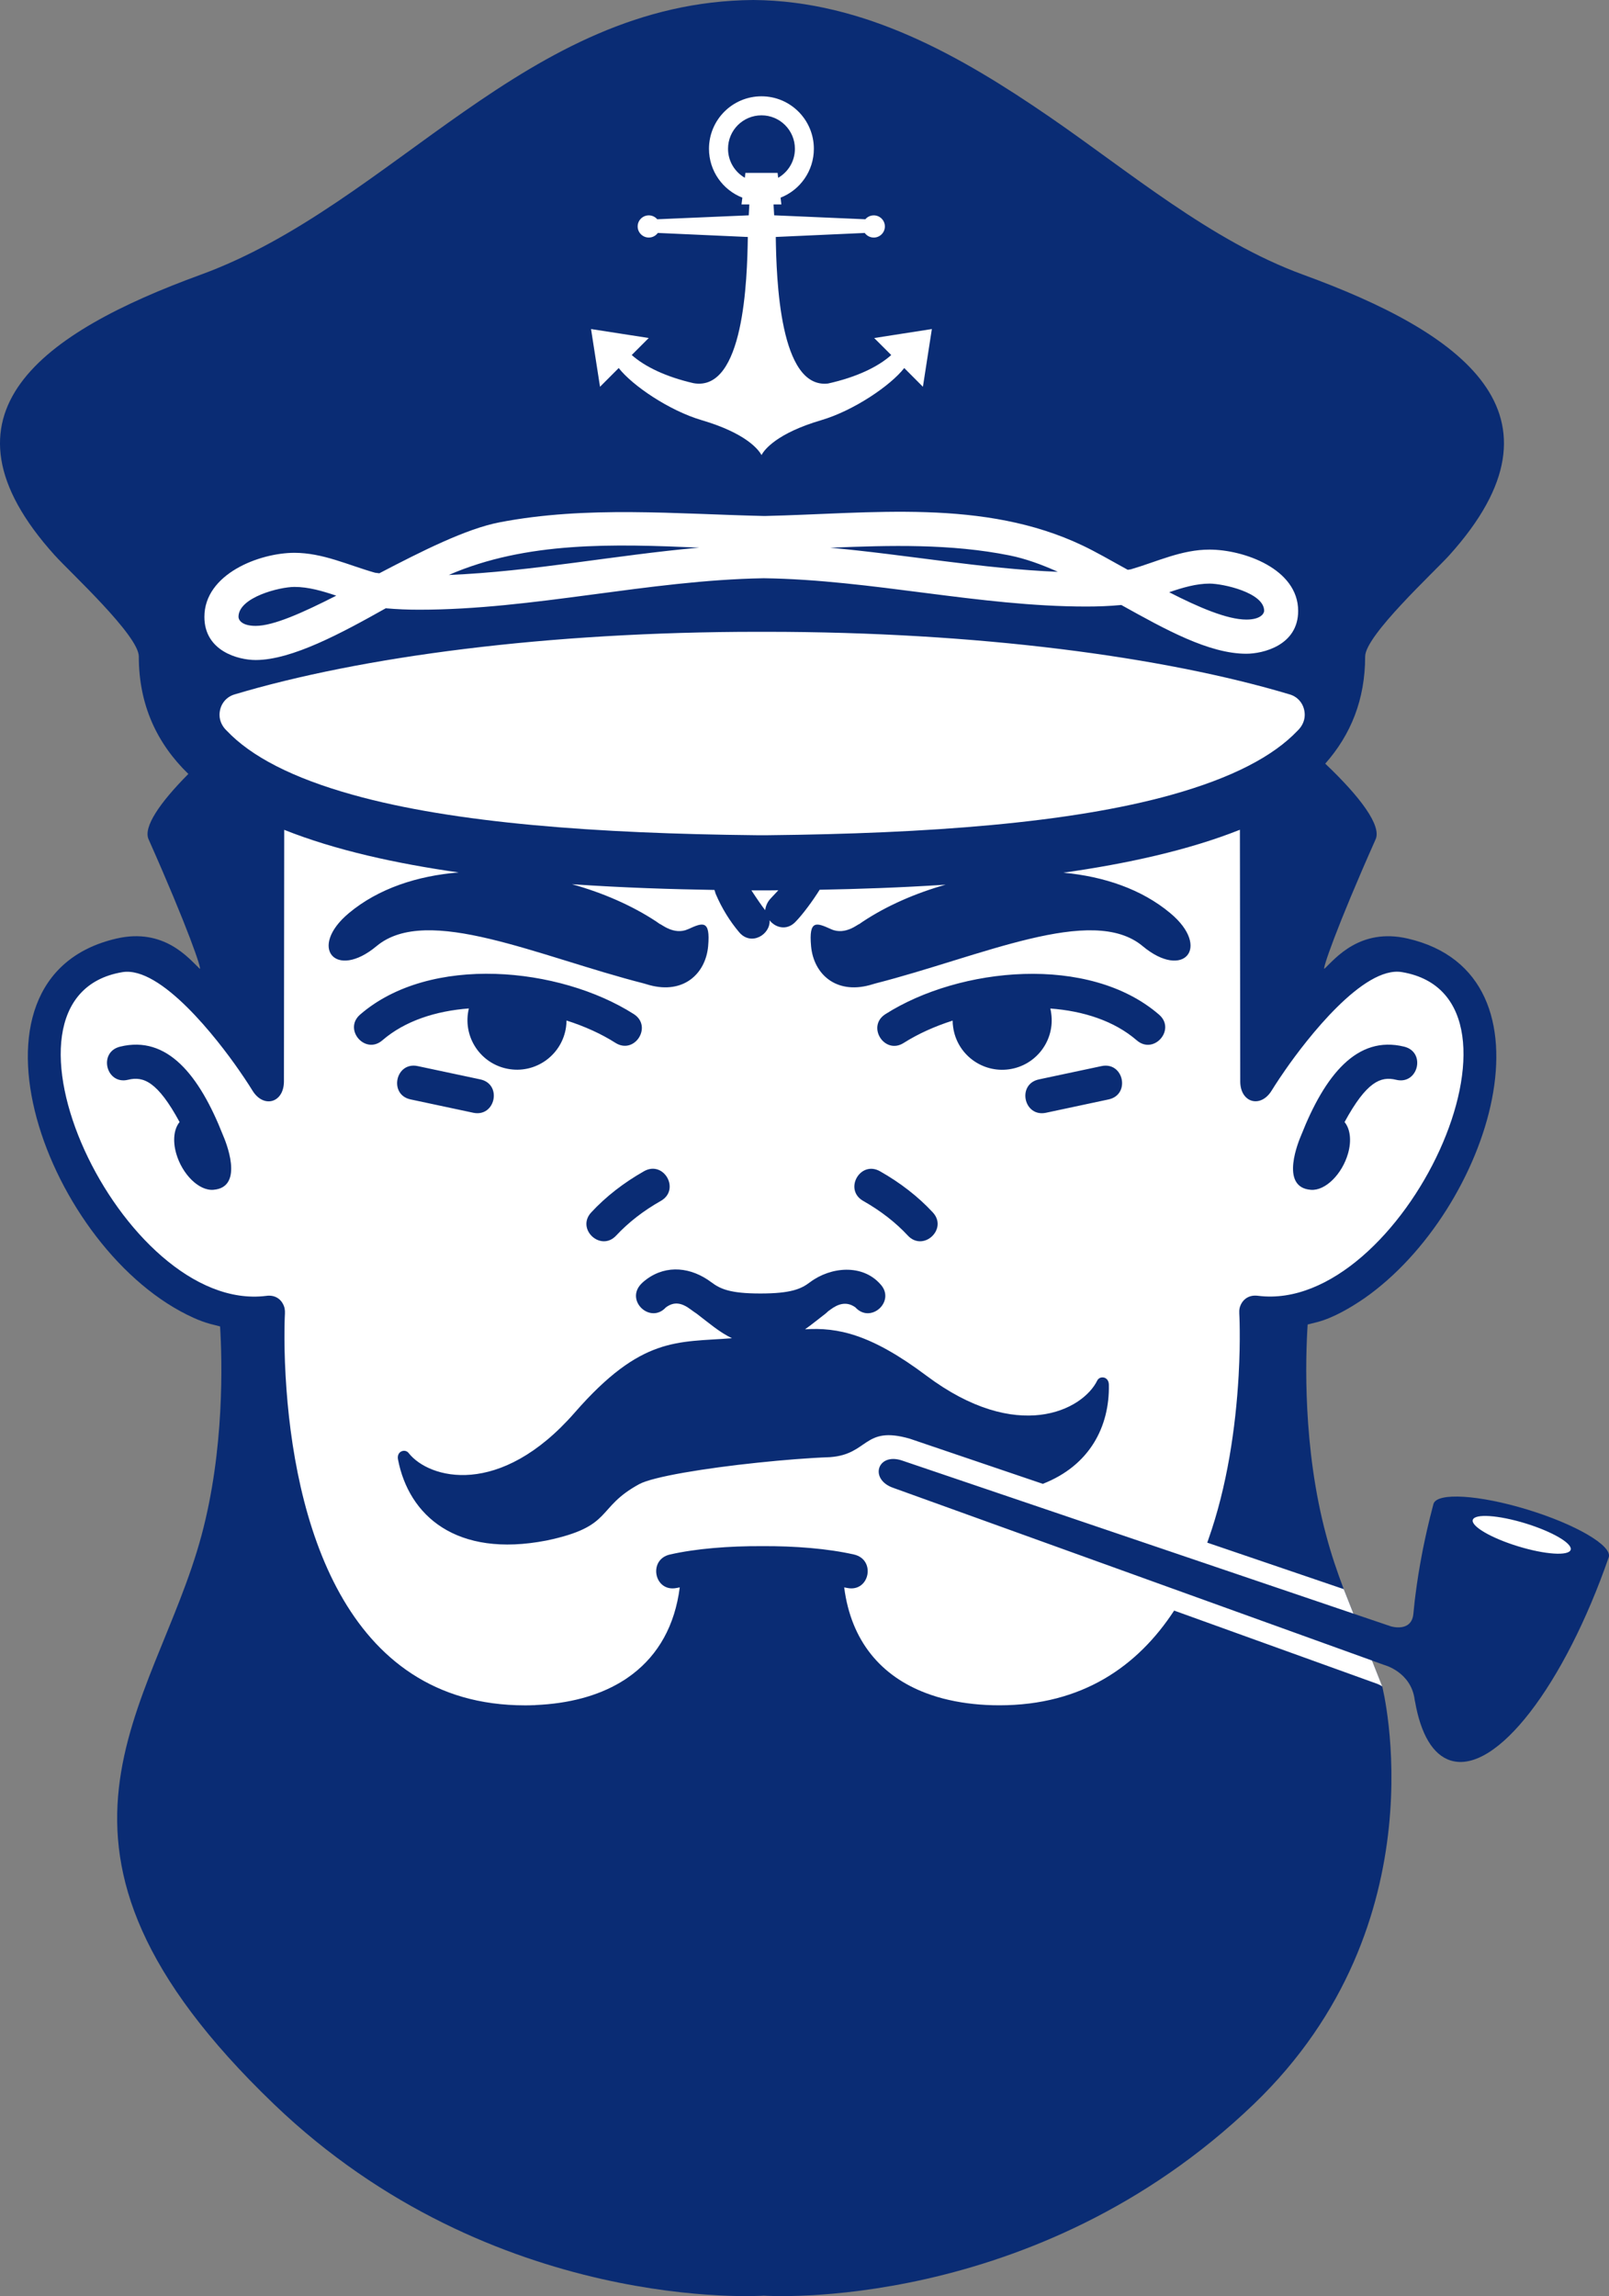<svg version="1.1" id="图层_1" x="0px" y="0px" width="137.987px" height="196.89px" viewBox="0 0 137.987 196.89" enable-background="new 0 0 137.987 196.89" xml:space="preserve" xmlns="http://www.w3.org/2000/svg" xmlns:xlink="http://www.w3.org/1999/xlink" xmlns:xml="http://www.w3.org/XML/1998/namespace">
  <rect x="0" y="0" width="137.987" height="196.89" fill="#808080" stroke="none"/>
  <path fill="#0A2C74" d="M130.996,129.447c-4.148-1.268-7.761-1.497-8.063-0.487c-0.102,0.382-0.199,0.762-0.292,1.14
	c-0.034,0.138-0.065,0.273-0.099,0.41c-0.056,0.233-0.111,0.467-0.164,0.699c-0.04,0.176-0.079,0.351-0.117,0.525
	c-0.039,0.178-0.077,0.356-0.114,0.533c-0.044,0.208-0.087,0.416-0.129,0.623c-0.02,0.104-0.04,0.207-0.059,0.312
	c-0.235,1.219-0.425,2.406-0.569,3.551c-0.021,0.167-0.043,0.336-0.063,0.501c-0.044,0.384-0.084,0.763-0.117,1.137
	c-0.161,1.611-1.928,1.067-1.928,1.067l-3.214-1.09l-0.831-2.101c-0.57-1.509-1.09-3.04-1.503-4.609
	c-2.026-7.517-1.774-15.259-1.59-18.082l0.871-0.22c1.364-0.368,2.836-1.238,3.989-2.028c10.84-7.567,17.12-27.76,3.715-30.849
	c-4.076-0.937-6.193,1.699-7.122,2.579c-0.276,0.262,1.011-3.531,4.376-11.089c0.518-1.16-1.288-3.61-4.321-6.487
	c2.2-2.483,3.423-5.51,3.423-9.19c0-1.795,5.907-7.232,7.208-8.671c10.99-12.187,0.991-19.136-12.521-24.065
	c-7.919-2.891-14.9-8.83-21.786-13.557C82.417,4.815,74.152,0.072,64.605,0C45.099,0.145,33.757,17.515,17.215,23.555
	C3.704,28.484-6.295,35.436,4.697,47.62c1.298,1.438,7.207,6.876,7.207,8.671c0,4.126,1.531,7.437,4.249,10.075
	c-2.474,2.49-3.876,4.564-3.411,5.603c3.363,7.558,4.648,11.349,4.374,11.089c-0.931-0.882-3.044-3.518-7.122-2.579
	c-14.571,3.358-5.887,26.92,6.633,32.535c0.459,0.205,0.918,0.376,1.37,0.502l0.878,0.225c0.179,2.944,0.387,10.539-1.593,17.917
	c-4.034,15.009-16.94,26.547,6.215,48.775c18.815,18.051,42.009,16.419,42.009,16.419s23.203,1.632,42.012-16.419
	c16.215-15.562,11.019-35.827,11.019-35.827l-0.876-2.214l1.052,0.379c0,0,2.287,0.588,2.606,2.955
	c0.008,0.073,0.02,0.135,0.036,0.189c0.483,2.744,1.507,4.575,3.068,5.051c3.892,1.19,9.731-6.461,13.545-17.441
	C138.271,132.542,135.15,130.717,130.996,129.447z" class="color c1"/>
  <path fill="#FFFFFF" d="M50.687,28.215l0.77,4.95l1.604-1.606c1.163,1.493,4.318,3.647,7.11,4.469
	c3.816,1.122,4.887,2.532,5.135,2.995c0.242-0.463,1.314-1.873,5.127-2.995c2.794-0.822,5.953-2.977,7.114-4.469l1.601,1.606
	l0.768-4.95l-4.946,0.771l1.461,1.459c-1.132,1.013-2.972,1.898-5.416,2.441c-4.16,0.485-4.43-8.981-4.486-12.567l7.629-0.344
	c0.178,0.242,0.462,0.396,0.776,0.396c0.528,0,0.953-0.43,0.953-0.953c0-0.523-0.425-0.951-0.953-0.951
	c-0.292,0-0.55,0.131-0.724,0.335l-7.818-0.339l-0.054-0.933h0.672l-0.068-0.582c1.674-0.655,2.854-2.287,2.854-4.19
	c0-2.484-2.011-4.501-4.493-4.501c-2.486,0-4.501,2.015-4.501,4.501c0,1.903,1.185,3.535,2.861,4.19l-0.072,0.582h0.671l-0.05,0.934
	l-7.847,0.337c-0.175-0.202-0.435-0.335-0.725-0.335c-0.524,0-0.955,0.428-0.955,0.951c0,0.523,0.431,0.953,0.955,0.953
	c0.316,0,0.6-0.154,0.774-0.396l7.718,0.347c-0.052,3.636-0.33,13.297-4.654,12.537c-2.384-0.547-4.179-1.421-5.302-2.416
	l1.458-1.458L50.687,28.215z M63.924,14.826l-0.046,0.419c-0.862-0.496-1.442-1.421-1.442-2.484
	c-0.004-1.586,1.281-2.871,2.871-2.871c1.583,0,2.864,1.287,2.864,2.871c0,1.061-0.574,1.988-1.436,2.484l-0.049-0.419h-1.38H63.924
	z M65.896,76.35l0.853-0.009l-0.623,0.665c-0.347,0.353-0.469,0.745-0.503,1.04c-0.228-0.272-0.742-1.022-1.183-1.698l0.381,0.002
	H65.896z M21.929,56.596c3.108,0,7.389-2.323,11.153-4.437c0.965,0.087,1.926,0.123,2.871,0.123c9.836,0,19.603-2.53,29.555-2.698
	c9.288,0.133,18.444,2.426,27.659,2.426c0.983,0,1.986-0.037,2.994-0.133c3.798,2.111,7.513,4.181,10.722,4.181
	c1.421,0,4.446-0.709,4.446-3.673c0-3.616-4.682-5.256-7.597-5.256c-2.401-0.006-4.507,1.037-6.757,1.692l-0.26,0.04
	c-1.487-0.828-2.829-1.588-3.836-2.066c-8.508-4.068-18.194-2.749-27.312-2.549c-7.563-0.166-15.237-0.901-22.738,0.545
	c-2.862,0.554-6.652,2.463-10.299,4.368l-0.374-0.05c-2.286-0.647-4.466-1.705-6.907-1.705c-3.01,0-7.72,1.815-7.72,5.492
	C17.528,55.824,20.417,56.596,21.929,56.596z M103.735,50.044c1.144,0,4.678,0.771,4.678,2.333c0,0.211-0.276,0.751-1.523,0.751
	c-1.642,0.003-4.112-1.058-6.623-2.345C101.42,50.387,102.593,50.044,103.735,50.044z M86.582,47.628
	c1.352,0.272,2.738,0.774,4.138,1.405c-6.511-0.265-13-1.479-19.532-2.065C76.34,46.758,81.546,46.615,86.582,47.628z M59.967,46.96
	c-7.19,0.637-14.32,2.05-21.48,2.343C45.157,46.402,52.688,46.644,59.967,46.96z M25.248,50.328c1.185-0.003,2.396,0.347,3.588,0.75
	c-2.871,1.462-5.381,2.59-6.908,2.59c-1.207,0-1.475-0.52-1.475-0.773C20.454,51.21,23.994,50.328,25.248,50.328z M110.625,59.551
	c0.776,0.236,1.268,0.933,1.268,1.755c0,0.526-0.256,1.011-0.611,1.346c-2.093,2.204-5.619,4.05-10.836,5.508
	c-8.704,2.429-20.922,3.318-34.574,3.459h-1.023c-13.658-0.141-25.87-1.03-34.573-3.459c-5.224-1.458-8.748-3.304-10.837-5.508
	c-0.354-0.33-0.612-0.817-0.612-1.346c0-0.823,0.498-1.519,1.272-1.755c10.835-3.245,26.843-5.375,44.912-5.373h0.704
	C83.782,54.178,99.789,56.304,110.625,59.551z M76.632,127.592c-2.13-0.722-1.392-3.076,0.739-2.349l38.697,13.125l-0.831-2.102
	l-11.704-3.986l0.096-0.274c1.613-4.559,2.34-9.579,2.596-14.062c0.178-3.195,0.055-5.324,0.055-5.324
	c-0.008-0.159-0.004-0.292,0.032-0.464c0.165-0.641,0.709-1.164,1.586-1.041c12.364,1.543,25.041-25.621,12.332-27.758
	c-3.306-0.555-8.178,5.754-10.007,8.393c-0.724,1.04-1.153,1.744-1.153,1.744c-0.94,1.558-2.684,1.082-2.707-0.734l-0.029-21.609
	c-4.434,1.763-9.73,2.917-15.138,3.681c3.463,0.322,6.703,1.406,9.169,3.47c3.525,2.939,1.144,5.766-2.373,2.826
	c-4.331-3.616-13.862,0.892-22.913,3.201l-0.484,0.141c-2.943,0.801-4.82-0.982-5.036-3.324c-0.216-2.339,0.491-2.021,1.722-1.466
	c1.236,0.552,2.362-0.498,2.408-0.439c0.11-0.079,0.219-0.159,0.334-0.232c1.998-1.321,4.442-2.407,7.075-3.15
	c-3.889,0.258-7.591,0.375-10.805,0.436c-0.59,0.95-1.456,2.124-2.082,2.761c-0.747,0.77-1.718,0.493-2.211-0.141
	c0.082,1.217-1.574,2.233-2.603,1.031c-0.802-0.949-1.495-2.063-2.023-3.307l-0.101-0.328c-3.554-0.059-7.776-0.182-12.219-0.491
	c2.685,0.747,5.175,1.847,7.21,3.188c0.115,0.075,0.226,0.155,0.334,0.232c0.049-0.057,1.175,0.993,2.408,0.439
	c1.231-0.557,1.936-0.873,1.723,1.466c-0.218,2.342-2.095,4.125-5.038,3.324l-0.48-0.141c-9.058-2.31-18.583-6.817-22.915-3.201
	c-3.521,2.94-5.901,0.115-2.379-2.826c2.533-2.116,5.872-3.201,9.422-3.49c-5.359-0.761-10.587-1.907-14.965-3.654L24.35,92.765
	c-0.026,1.819-1.762,2.294-2.709,0.735c0,0-0.427-0.705-1.153-1.745c-1.827-2.637-6.699-8.947-10-8.393
	c-12.712,2.138-0.037,29.301,12.332,27.76c0.874-0.127,1.418,0.396,1.582,1.042c0.034,0.169,0.042,0.3,0.034,0.461
	c0,0-0.125,2.131,0.055,5.324c0.676,12.177,4.91,28.284,20.539,28.284c0.238,0,0.476-0.002,0.709-0.016h0.108l0.107-0.011
	c2.816-0.125,5.282-0.77,7.263-1.952c0.278-0.163,0.544-0.336,0.801-0.528l0.247-0.183c2.173-1.666,3.608-4.124,4.031-7.426
	l-0.278,0.053c-1.914,0.378-2.466-2.437-0.568-2.871c2.23-0.508,5.066-0.731,7.893-0.718c2.827-0.017,5.665,0.21,7.896,0.718
	c1.899,0.435,1.341,3.245-0.566,2.871l-0.276-0.053c0.594,4.643,3.195,7.623,7.022,9.067c0.627,0.234,1.284,0.438,1.973,0.588
	c1.337,0.303,2.782,0.456,4.31,0.456c7.11,0,11.864-3.338,14.991-8.121l17.431,6.285c0.165,0.067,0.298,0.138,0.414,0.213
	l-0.877-2.216L76.632,127.592z M111.59,97.342c2.031-5.149,4.787-8.593,8.835-7.591c1.891,0.468,1.192,3.308-0.702,2.838
	c-1.31-0.322-2.526,0.157-4.414,3.627c0.479,0.578,0.618,1.584,0.294,2.707c-0.504,1.753-1.937,3.204-3.184,3.103
	C109.674,101.815,111.425,97.731,111.59,97.342z M18.298,102.024c-1.251,0.101-2.68-1.35-3.184-3.102
	c-0.322-1.127-0.189-2.13,0.287-2.708c-1.882-3.47-3.101-3.947-4.409-3.627c-1.895,0.472-2.592-2.368-0.698-2.836
	c4.051-1.002,6.801,2.441,8.828,7.589C19.291,97.729,21.041,101.815,18.298,102.024z M95.066,94.276l-5.359,1.142
	c-1.91,0.407-2.521-2.455-0.61-2.86l5.363-1.14C96.363,91.008,96.978,93.87,95.066,94.276z M75.931,86.963
	c6.366-4.053,17.467-5.151,23.467,0.04c1.475,1.267-0.441,3.478-1.909,2.206c-1.936-1.673-4.579-2.518-7.413-2.73
	c0.032,0.133,0.058,0.275,0.074,0.416c0.331,2.324-1.291,4.47-3.612,4.796c-2.325,0.327-4.475-1.291-4.797-3.612
	c-0.032-0.191-0.042-0.38-0.042-0.563c-1.558,0.497-2.99,1.148-4.195,1.913C75.86,90.479,74.289,88.008,75.931,86.963z
	 M75.472,100.437c1.738,0.983,3.266,2.17,4.521,3.521c1.328,1.425-0.812,3.417-2.141,1.988c-1.028-1.107-2.312-2.113-3.824-2.968
	C72.331,102.012,73.775,99.473,75.472,100.437z M55.23,100.432c1.694-0.962,3.137,1.578,1.445,2.543
	c-1.511,0.854-2.794,1.861-3.828,2.97c-1.326,1.431-3.469-0.562-2.138-1.988C51.961,102.605,53.49,101.42,55.23,100.432z
	 M30.887,86.996c5.996-5.191,17.102-4.092,23.465-0.04c1.638,1.048,0.072,3.514-1.576,2.466c-1.2-0.766-2.635-1.418-4.192-1.913
	c0,0.183-0.017,0.374-0.041,0.563c-0.33,2.321-2.476,3.941-4.796,3.612c-2.329-0.326-3.941-2.472-3.617-4.797
	c0.02-0.139,0.048-0.28,0.08-0.413c-2.832,0.214-5.481,1.061-7.415,2.73C31.323,90.481,29.413,88.27,30.887,86.996z M35.825,91.417
	l5.365,1.14c1.904,0.405,1.296,3.268-0.608,2.86l-5.365-1.142C33.311,93.873,33.919,91.008,35.825,91.417z M71.188,124.949
	c-1.833,0.068-4.019,0.244-6.203,0.473c-4.514,0.47-9.001,1.204-10.17,1.844c-3.769,2.055-2.133,3.616-7.95,4.833
	c-7.758,1.505-11.81-2.153-12.732-6.951c-0.137-0.715,0.605-0.939,0.902-0.562c1.755,2.242,7.839,3.884,14.25-3.453
	c5.748-6.584,8.808-6.012,13.488-6.381c-1.078-0.516-1.988-1.315-3.02-2.101c-0.202-0.138-0.357-0.242-0.508-0.358
	c-0.757-0.568-1.408-0.722-2.139-0.186c-1.316,1.44-3.47-0.536-2.154-1.977c0,0,0.173-0.199,0.512-0.445
	c1.729-1.264,3.826-1.016,5.538,0.266c0.761,0.57,1.587,0.965,4.207,0.965c2.631,0,3.499-0.392,4.254-0.965
	c1.779-1.335,4.505-1.585,6.048,0.18c1.322,1.44-0.834,3.417-2.151,1.977c-0.759-0.552-1.499-0.294-2.14,0.186l-0.205,0.15
	c-0.071,0.068-0.145,0.142-0.232,0.208c-0.606,0.461-1.164,0.927-1.743,1.335c2.803-0.181,5.655,0.411,10.408,3.976
	c7.794,5.842,13.401,2.97,14.652,0.415c0.211-0.43,0.987-0.366,0.996,0.366c0.066,3.578-1.634,6.919-5.666,8.494l-11.419-3.875
	C74.037,122.225,74.522,124.707,71.188,124.949z M134.7,132.893c-0.169,0.546-2.188,0.414-4.501-0.295
	c-2.315-0.707-4.061-1.727-3.893-2.271c0.169-0.547,2.18-0.413,4.497,0.294C133.119,131.331,134.861,132.344,134.7,132.893z
	 M118.547,144.612c-0.003-0.002-0.007-0.004-0.011-0.006l0,0C118.539,144.609,118.543,144.611,118.547,144.612z" class="color c2"/>
</svg>
